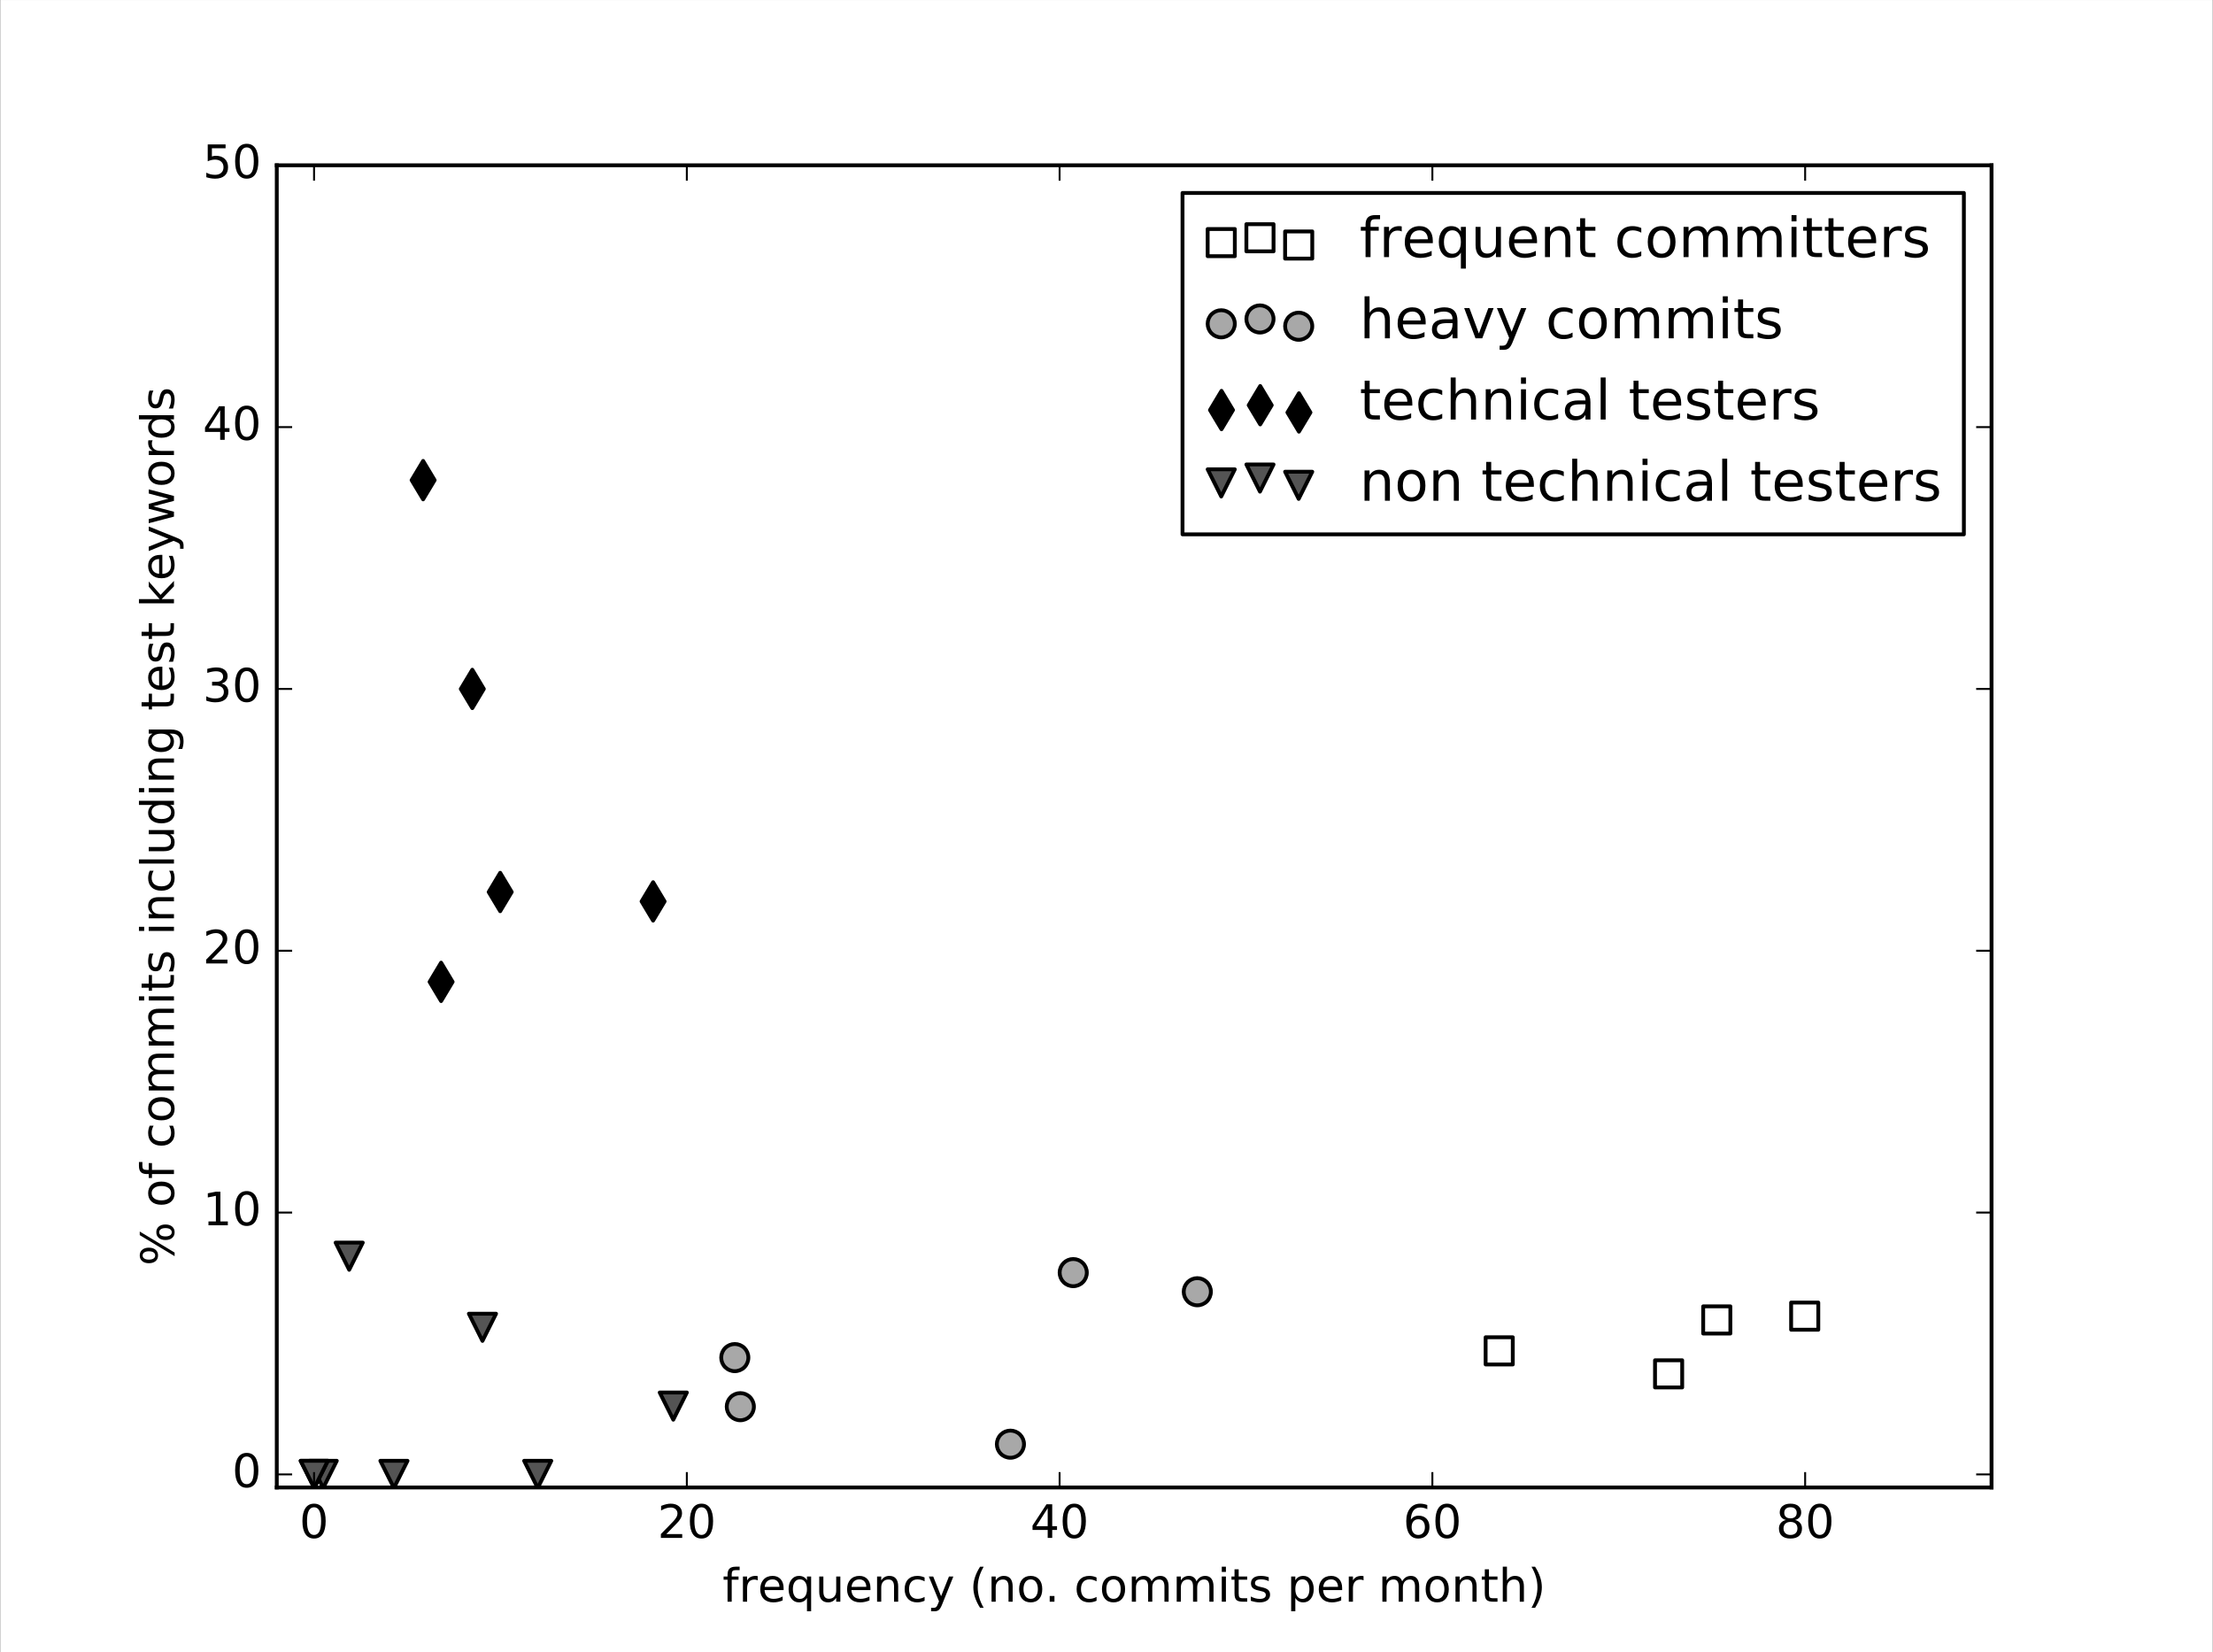 <svg xmlns="http://www.w3.org/2000/svg" xmlns:xlink="http://www.w3.org/1999/xlink" height="571px" version="1.1" viewBox="-0.053 0 576.106 430" width="765px"  preserveAspectRatio="xMidYMid meet"><rect x="-0.053" y="0" width="576.106" height="430" fill="#333333" stroke="none"/><rect id="svgEditorBackground" x="0" y="0" width="576" height="430" style="fill: none; stroke: none;"/>
 <defs>
  <style type="text/css">
*{stroke-linecap:butt;stroke-linejoin:round;stroke-miterlimit:100000;}
  </style>
 </defs>
 <g id="figure_1">
  <g id="patch_1">
   <path d="M 0 430.2  L 576 430.2  L 576 0  L 0 0  z " style="fill:#ffffff;"/>
  </g>
  <g id="axes_1">
   <g id="patch_2">
    <path d="M 72 387.18  L 518.4 387.18  L 518.4 43.02  L 72 43.02  z " style="fill:#ffffff;"/>
   </g>
   <g id="PathCollection_1">
    <defs>
     <path d="M -3.536 3.536  L 3.536 3.536  L 3.536 -3.536  L -3.536 -3.536  z " id="m2645cdf3ff" style="stroke:#000000;"/>
    </defs>
    <g clip-path="url(#pce00965d5a)">
     <use style="fill:#ffffff;stroke:#000000;" x="446.872" xlink:href="#m2645cdf3ff" y="343.569"/>
     <use style="fill:#ffffff;stroke:#000000;" x="434.333" xlink:href="#m2645cdf3ff" y="357.603"/>
     <use style="fill:#ffffff;stroke:#000000;" x="390.232" xlink:href="#m2645cdf3ff" y="351.619"/>
     <use style="fill:#ffffff;stroke:#000000;" x="469.763" xlink:href="#m2645cdf3ff" y="342.579"/>
    </g>
   </g>
   <g id="PathCollection_2">
    <defs>
     <path d="M 0 3.536  C 0.938 3.536 1.837 3.163 2.5 2.5  C 3.163 1.837 3.536 0.938 3.536 0  C 3.536 -0.938 3.163 -1.837 2.5 -2.5  C 1.837 -3.163 0.938 -3.536 0 -3.536  C -0.938 -3.536 -1.837 -3.163 -2.5 -2.5  C -3.163 -1.837 -3.536 -0.938 -3.536 0  C -3.536 0.938 -3.163 1.837 -2.5 2.5  C -1.837 3.163 -0.938 3.536 0 3.536  z " id="m1dbea74bdc" style="stroke:#000000;"/>
    </defs>
    <g clip-path="url(#pce00965d5a)">
     <use style="fill:#a8a8a8;stroke:#000000;" x="262.988" xlink:href="#m1dbea74bdc" y="375.907"/>
     <use style="fill:#a8a8a8;stroke:#000000;" x="192.672" xlink:href="#m1dbea74bdc" y="366.147"/>
     <use style="fill:#a8a8a8;stroke:#000000;" x="191.235" xlink:href="#m1dbea74bdc" y="353.371"/>
     <use style="fill:#a8a8a8;stroke:#000000;" x="279.339" xlink:href="#m1dbea74bdc" y="331.248"/>
     <use style="fill:#a8a8a8;stroke:#000000;" x="311.638" xlink:href="#m1dbea74bdc" y="336.226"/>
    </g>
   </g>
   <g id="PathCollection_3">
    <defs>
     <path d="M -0 3.536  L 3.536 -3.536  L -3.536 -3.536  z " id="m9e81952d37" style="stroke:#000000;"/>
    </defs>
    <g clip-path="url(#pce00965d5a)">
     <use style="fill:#545454;stroke:#000000;" x="175.224" xlink:href="#m9e81952d37" y="365.994"/>
     <use style="fill:#545454;stroke:#000000;" x="84.088" xlink:href="#m9e81952d37" y="383.772"/>
     <use style="fill:#545454;stroke:#000000;" x="81.753" xlink:href="#m9e81952d37" y="383.772"/>
     <use style="fill:#545454;stroke:#000000;" x="139.93" xlink:href="#m9e81952d37" y="383.772"/>
     <use style="fill:#545454;stroke:#000000;" x="90.85" xlink:href="#m9e81952d37" y="326.98"/>
     <use style="fill:#545454;stroke:#000000;" x="81.753" xlink:href="#m9e81952d37" y="383.772"/>
     <use style="fill:#545454;stroke:#000000;" x="102.499" xlink:href="#m9e81952d37" y="383.772"/>
     <use style="fill:#545454;stroke:#000000;" x="125.546" xlink:href="#m9e81952d37" y="345.486"/>
    </g>
   </g>
   <g id="PathCollection_4">
    <defs>
     <path d="M 0 5  L 3 0  L 0 -5  L -3 0  z " id="m8736cc442a" style="stroke:#000000;"/>
    </defs>
    <g clip-path="url(#pce00965d5a)">
     <use style="stroke:#000000;" x="169.968" xlink:href="#m8736cc442a" y="234.626"/>
     <use style="stroke:#000000;" x="130.162" xlink:href="#m8736cc442a" y="232.178"/>
     <use style="stroke:#000000;" x="114.78" xlink:href="#m8736cc442a" y="255.569"/>
     <use style="stroke:#000000;" x="110.099" xlink:href="#m8736cc442a" y="124.973"/>
     <use style="stroke:#000000;" x="122.902" xlink:href="#m8736cc442a" y="179.321"/>
    </g>
   </g>
   <g id="patch_3">
    <path d="M 518.4 387.18  L 518.4 43.02  " style="fill:none;stroke:#000000;stroke-linecap:square;stroke-linejoin:miter;"/>
   </g>
   <g id="patch_4">
    <path d="M 72 387.18  L 72 43.02  " style="fill:none;stroke:#000000;stroke-linecap:square;stroke-linejoin:miter;"/>
   </g>
   <g id="patch_5">
    <path d="M 72 387.18  L 518.4 387.18  " style="fill:none;stroke:#000000;stroke-linecap:square;stroke-linejoin:miter;"/>
   </g>
   <g id="patch_6">
    <path d="M 72 43.02  L 518.4 43.02  " style="fill:none;stroke:#000000;stroke-linecap:square;stroke-linejoin:miter;"/>
   </g>
   <g id="matplotlib.axis_1">
    <g id="xtick_1">
     <g id="line2d_1">
      <defs>
       <path d="M 0 0  L 0 -4  " id="mac1c1f9e2a" style="stroke:#000000;stroke-width:0.5;"/>
      </defs>
      <g>
       <use style="stroke:#000000;stroke-width:0.5;" x="81.704" xlink:href="#mac1c1f9e2a" y="387.18"/>
      </g>
     </g>
     <g id="line2d_2">
      <defs>
       <path d="M 0 0  L 0 4  " id="mb72d10bfbf" style="stroke:#000000;stroke-width:0.5;"/>
      </defs>
      <g>
       <use style="stroke:#000000;stroke-width:0.5;" x="81.704" xlink:href="#mb72d10bfbf" y="43.02"/>
      </g>
     </g>
     <g id="text_1">
      <!-- 0 -->
      <defs>
       <path d="M 31.781 66.406  Q 24.172 66.406 20.328 58.906  Q 16.5 51.422 16.5 36.375  Q 16.5 21.391 20.328 13.891  Q 24.172 6.391 31.781 6.391  Q 39.453 6.391 43.281 13.891  Q 47.125 21.391 47.125 36.375  Q 47.125 51.422 43.281 58.906  Q 39.453 66.406 31.781 66.406  M 31.781 74.219  Q 44.047 74.219 50.516 64.516  Q 56.984 54.828 56.984 36.375  Q 56.984 17.969 50.516 8.266  Q 44.047 -1.422 31.781 -1.422  Q 19.531 -1.422 13.062 8.266  Q 6.594 17.969 6.594 36.375  Q 6.594 54.828 13.062 64.516  Q 19.531 74.219 31.781 74.219  " id="BitstreamVeraSans-Roman-30"/>
      </defs>
      <g transform="translate(77.887 400.298)scale(0.12 -0.12)">
       <use xlink:href="#BitstreamVeraSans-Roman-30"/>
      </g>
     </g>
    </g>
    <g id="xtick_2">
     <g id="line2d_3">
      <g>
       <use style="stroke:#000000;stroke-width:0.5;" x="178.748" xlink:href="#mac1c1f9e2a" y="387.18"/>
      </g>
     </g>
     <g id="line2d_4">
      <g>
       <use style="stroke:#000000;stroke-width:0.5;" x="178.748" xlink:href="#mb72d10bfbf" y="43.02"/>
      </g>
     </g>
     <g id="text_2">
      <!-- 20 -->
      <defs>
       <path d="M 19.188 8.297  L 53.609 8.297  L 53.609 0  L 7.328 0  L 7.328 8.297  Q 12.938 14.109 22.625 23.891  Q 32.328 33.688 34.812 36.531  Q 39.547 41.844 41.422 45.531  Q 43.312 49.219 43.312 52.781  Q 43.312 58.594 39.234 62.25  Q 35.156 65.922 28.609 65.922  Q 23.969 65.922 18.812 64.312  Q 13.672 62.703 7.812 59.422  L 7.812 69.391  Q 13.766 71.781 18.938 73  Q 24.125 74.219 28.422 74.219  Q 39.75 74.219 46.484 68.547  Q 53.219 62.891 53.219 53.422  Q 53.219 48.922 51.531 44.891  Q 49.859 40.875 45.406 35.406  Q 44.188 33.984 37.641 27.219  Q 31.109 20.453 19.188 8.297  " id="BitstreamVeraSans-Roman-32"/>
      </defs>
      <g transform="translate(171.113 400.298)scale(0.12 -0.12)">
       <use xlink:href="#BitstreamVeraSans-Roman-32"/>
       <use x="63.623" xlink:href="#BitstreamVeraSans-Roman-30"/>
      </g>
     </g>
    </g>
    <g id="xtick_3">
     <g id="line2d_5">
      <g>
       <use style="stroke:#000000;stroke-width:0.5;" x="275.791" xlink:href="#mac1c1f9e2a" y="387.18"/>
      </g>
     </g>
     <g id="line2d_6">
      <g>
       <use style="stroke:#000000;stroke-width:0.5;" x="275.791" xlink:href="#mb72d10bfbf" y="43.02"/>
      </g>
     </g>
     <g id="text_3">
      <!-- 40 -->
      <defs>
       <path d="M 37.797 64.312  L 12.891 25.391  L 37.797 25.391  z M 35.203 72.906  L 47.609 72.906  L 47.609 25.391  L 58.016 25.391  L 58.016 17.188  L 47.609 17.188  L 47.609 0  L 37.797 0  L 37.797 17.188  L 4.891 17.188  L 4.891 26.703  z " id="BitstreamVeraSans-Roman-34"/>
      </defs>
      <g transform="translate(268.156 400.298)scale(0.12 -0.12)">
       <use xlink:href="#BitstreamVeraSans-Roman-34"/>
       <use x="63.623" xlink:href="#BitstreamVeraSans-Roman-30"/>
      </g>
     </g>
    </g>
    <g id="xtick_4">
     <g id="line2d_7">
      <g>
       <use style="stroke:#000000;stroke-width:0.5;" x="372.835" xlink:href="#mac1c1f9e2a" y="387.18"/>
      </g>
     </g>
     <g id="line2d_8">
      <g>
       <use style="stroke:#000000;stroke-width:0.5;" x="372.835" xlink:href="#mb72d10bfbf" y="43.02"/>
      </g>
     </g>
     <g id="text_4">
      <!-- 60 -->
      <defs>
       <path d="M 33.016 40.375  Q 26.375 40.375 22.484 35.828  Q 18.609 31.297 18.609 23.391  Q 18.609 15.531 22.484 10.953  Q 26.375 6.391 33.016 6.391  Q 39.656 6.391 43.531 10.953  Q 47.406 15.531 47.406 23.391  Q 47.406 31.297 43.531 35.828  Q 39.656 40.375 33.016 40.375  M 52.594 71.297  L 52.594 62.312  Q 48.875 64.062 45.094 64.984  Q 41.312 65.922 37.594 65.922  Q 27.828 65.922 22.672 59.328  Q 17.531 52.734 16.797 39.406  Q 19.672 43.656 24.016 45.922  Q 28.375 48.188 33.594 48.188  Q 44.578 48.188 50.953 41.516  Q 57.328 34.859 57.328 23.391  Q 57.328 12.156 50.688 5.359  Q 44.047 -1.422 33.016 -1.422  Q 20.359 -1.422 13.672 8.266  Q 6.984 17.969 6.984 36.375  Q 6.984 53.656 15.188 63.938  Q 23.391 74.219 37.203 74.219  Q 40.922 74.219 44.703 73.484  Q 48.484 72.75 52.594 71.297  " id="BitstreamVeraSans-Roman-36"/>
      </defs>
      <g transform="translate(365.2 400.298)scale(0.12 -0.12)">
       <use xlink:href="#BitstreamVeraSans-Roman-36"/>
       <use x="63.623" xlink:href="#BitstreamVeraSans-Roman-30"/>
      </g>
     </g>
    </g>
    <g id="xtick_5">
     <g id="line2d_9">
      <g>
       <use style="stroke:#000000;stroke-width:0.5;" x="469.878" xlink:href="#mac1c1f9e2a" y="387.18"/>
      </g>
     </g>
     <g id="line2d_10">
      <g>
       <use style="stroke:#000000;stroke-width:0.5;" x="469.878" xlink:href="#mb72d10bfbf" y="43.02"/>
      </g>
     </g>
     <g id="text_5">
      <!-- 80 -->
      <defs>
       <path d="M 31.781 34.625  Q 24.75 34.625 20.719 30.859  Q 16.703 27.094 16.703 20.516  Q 16.703 13.922 20.719 10.156  Q 24.75 6.391 31.781 6.391  Q 38.812 6.391 42.859 10.172  Q 46.922 13.969 46.922 20.516  Q 46.922 27.094 42.891 30.859  Q 38.875 34.625 31.781 34.625  M 21.922 38.812  Q 15.578 40.375 12.031 44.719  Q 8.5 49.078 8.5 55.328  Q 8.5 64.062 14.719 69.141  Q 20.953 74.219 31.781 74.219  Q 42.672 74.219 48.875 69.141  Q 55.078 64.062 55.078 55.328  Q 55.078 49.078 51.531 44.719  Q 48 40.375 41.703 38.812  Q 48.828 37.156 52.797 32.312  Q 56.781 27.484 56.781 20.516  Q 56.781 9.906 50.312 4.234  Q 43.844 -1.422 31.781 -1.422  Q 19.734 -1.422 13.25 4.234  Q 6.781 9.906 6.781 20.516  Q 6.781 27.484 10.781 32.312  Q 14.797 37.156 21.922 38.812  M 18.312 54.391  Q 18.312 48.734 21.844 45.562  Q 25.391 42.391 31.781 42.391  Q 38.141 42.391 41.719 45.562  Q 45.312 48.734 45.312 54.391  Q 45.312 60.062 41.719 63.234  Q 38.141 66.406 31.781 66.406  Q 25.391 66.406 21.844 63.234  Q 18.312 60.062 18.312 54.391  " id="BitstreamVeraSans-Roman-38"/>
      </defs>
      <g transform="translate(462.243 400.298)scale(0.12 -0.12)">
       <use xlink:href="#BitstreamVeraSans-Roman-38"/>
       <use x="63.623" xlink:href="#BitstreamVeraSans-Roman-30"/>
      </g>
     </g>
    </g>
    <g id="text_6">
     <!-- frequency (no. commits per month) -->
     <defs>
      <path d="M 14.797 27.297  Q 14.797 17.391 18.875 11.75  Q 22.953 6.109 30.078 6.109  Q 37.203 6.109 41.297 11.75  Q 45.406 17.391 45.406 27.297  Q 45.406 37.203 41.297 42.844  Q 37.203 48.484 30.078 48.484  Q 22.953 48.484 18.875 42.844  Q 14.797 37.203 14.797 27.297  M 45.406 8.203  Q 42.578 3.328 38.25 0.953  Q 33.938 -1.422 27.875 -1.422  Q 17.969 -1.422 11.734 6.484  Q 5.516 14.406 5.516 27.297  Q 5.516 40.188 11.734 48.094  Q 17.969 56 27.875 56  Q 33.938 56 38.25 53.625  Q 42.578 51.266 45.406 46.391  L 45.406 54.688  L 54.391 54.688  L 54.391 -20.797  L 45.406 -20.797  z " id="BitstreamVeraSans-Roman-71"/>
      <path id="BitstreamVeraSans-Roman-20"/>
      <path d="M 54.891 33.016  L 54.891 0  L 45.906 0  L 45.906 32.719  Q 45.906 40.484 42.875 44.328  Q 39.844 48.188 33.797 48.188  Q 26.516 48.188 22.312 43.547  Q 18.109 38.922 18.109 30.906  L 18.109 0  L 9.078 0  L 9.078 54.688  L 18.109 54.688  L 18.109 46.188  Q 21.344 51.125 25.703 53.562  Q 30.078 56 35.797 56  Q 45.219 56 50.047 50.172  Q 54.891 44.344 54.891 33.016  " id="BitstreamVeraSans-Roman-6e"/>
      <path d="M 30.609 48.391  Q 23.391 48.391 19.188 42.75  Q 14.984 37.109 14.984 27.297  Q 14.984 17.484 19.156 11.844  Q 23.344 6.203 30.609 6.203  Q 37.797 6.203 41.984 11.859  Q 46.188 17.531 46.188 27.297  Q 46.188 37.016 41.984 42.703  Q 37.797 48.391 30.609 48.391  M 30.609 56  Q 42.328 56 49.016 48.375  Q 55.719 40.766 55.719 27.297  Q 55.719 13.875 49.016 6.219  Q 42.328 -1.422 30.609 -1.422  Q 18.844 -1.422 12.172 6.219  Q 5.516 13.875 5.516 27.297  Q 5.516 40.766 12.172 48.375  Q 18.844 56 30.609 56  " id="BitstreamVeraSans-Roman-6f"/>
      <path d="M 8.016 75.875  L 15.828 75.875  Q 23.141 64.359 26.781 53.312  Q 30.422 42.281 30.422 31.391  Q 30.422 20.453 26.781 9.375  Q 23.141 -1.703 15.828 -13.188  L 8.016 -13.188  Q 14.5 -2 17.703 9.062  Q 20.906 20.125 20.906 31.391  Q 20.906 42.672 17.703 53.656  Q 14.5 64.656 8.016 75.875  " id="BitstreamVeraSans-Roman-29"/>
      <path d="M 32.172 -5.078  Q 28.375 -14.844 24.75 -17.812  Q 21.141 -20.797 15.094 -20.797  L 7.906 -20.797  L 7.906 -13.281  L 13.188 -13.281  Q 16.891 -13.281 18.938 -11.516  Q 21 -9.766 23.484 -3.219  L 25.094 0.875  L 2.984 54.688  L 12.5 54.688  L 29.594 11.922  L 46.688 54.688  L 56.203 54.688  z " id="BitstreamVeraSans-Roman-79"/>
      <path d="M 54.891 33.016  L 54.891 0  L 45.906 0  L 45.906 32.719  Q 45.906 40.484 42.875 44.328  Q 39.844 48.188 33.797 48.188  Q 26.516 48.188 22.312 43.547  Q 18.109 38.922 18.109 30.906  L 18.109 0  L 9.078 0  L 9.078 75.984  L 18.109 75.984  L 18.109 46.188  Q 21.344 51.125 25.703 53.562  Q 30.078 56 35.797 56  Q 45.219 56 50.047 50.172  Q 54.891 44.344 54.891 33.016  " id="BitstreamVeraSans-Roman-68"/>
      <path d="M 37.109 75.984  L 37.109 68.5  L 28.516 68.5  Q 23.688 68.5 21.797 66.547  Q 19.922 64.594 19.922 59.516  L 19.922 54.688  L 34.719 54.688  L 34.719 47.703  L 19.922 47.703  L 19.922 0  L 10.891 0  L 10.891 47.703  L 2.297 47.703  L 2.297 54.688  L 10.891 54.688  L 10.891 58.5  Q 10.891 67.625 15.141 71.797  Q 19.391 75.984 28.609 75.984  z " id="BitstreamVeraSans-Roman-66"/>
      <path d="M 31 75.875  Q 24.469 64.656 21.281 53.656  Q 18.109 42.672 18.109 31.391  Q 18.109 20.125 21.312 9.062  Q 24.516 -2 31 -13.188  L 23.188 -13.188  Q 15.875 -1.703 12.234 9.375  Q 8.594 20.453 8.594 31.391  Q 8.594 42.281 12.203 53.312  Q 15.828 64.359 23.188 75.875  z " id="BitstreamVeraSans-Roman-28"/>
      <path d="M 9.422 54.688  L 18.406 54.688  L 18.406 0  L 9.422 0  z M 9.422 75.984  L 18.406 75.984  L 18.406 64.594  L 9.422 64.594  z " id="BitstreamVeraSans-Roman-69"/>
      <path d="M 18.312 70.219  L 18.312 54.688  L 36.812 54.688  L 36.812 47.703  L 18.312 47.703  L 18.312 18.016  Q 18.312 11.328 20.141 9.422  Q 21.969 7.516 27.594 7.516  L 36.812 7.516  L 36.812 0  L 27.594 0  Q 17.188 0 13.234 3.875  Q 9.281 7.766 9.281 18.016  L 9.281 47.703  L 2.688 47.703  L 2.688 54.688  L 9.281 54.688  L 9.281 70.219  z " id="BitstreamVeraSans-Roman-74"/>
      <path d="M 10.688 12.406  L 21 12.406  L 21 0  L 10.688 0  z " id="BitstreamVeraSans-Roman-2e"/>
      <path d="M 41.109 46.297  Q 39.594 47.172 37.812 47.578  Q 36.031 48 33.891 48  Q 26.266 48 22.188 43.047  Q 18.109 38.094 18.109 28.812  L 18.109 0  L 9.078 0  L 9.078 54.688  L 18.109 54.688  L 18.109 46.188  Q 20.953 51.172 25.484 53.578  Q 30.031 56 36.531 56  Q 37.453 56 38.578 55.875  Q 39.703 55.766 41.062 55.516  z " id="BitstreamVeraSans-Roman-72"/>
      <path d="M 8.5 21.578  L 8.5 54.688  L 17.484 54.688  L 17.484 21.922  Q 17.484 14.156 20.5 10.266  Q 23.531 6.391 29.594 6.391  Q 36.859 6.391 41.078 11.031  Q 45.312 15.672 45.312 23.688  L 45.312 54.688  L 54.297 54.688  L 54.297 0  L 45.312 0  L 45.312 8.406  Q 42.047 3.422 37.719 1  Q 33.406 -1.422 27.688 -1.422  Q 18.266 -1.422 13.375 4.438  Q 8.5 10.297 8.5 21.578  " id="BitstreamVeraSans-Roman-75"/>
      <path d="M 56.203 29.594  L 56.203 25.203  L 14.891 25.203  Q 15.484 15.922 20.484 11.062  Q 25.484 6.203 34.422 6.203  Q 39.594 6.203 44.453 7.469  Q 49.312 8.734 54.109 11.281  L 54.109 2.781  Q 49.266 0.734 44.188 -0.344  Q 39.109 -1.422 33.891 -1.422  Q 20.797 -1.422 13.156 6.188  Q 5.516 13.812 5.516 26.812  Q 5.516 40.234 12.766 48.109  Q 20.016 56 32.328 56  Q 43.359 56 49.781 48.891  Q 56.203 41.797 56.203 29.594  M 47.219 32.234  Q 47.125 39.594 43.094 43.984  Q 39.062 48.391 32.422 48.391  Q 24.906 48.391 20.391 44.141  Q 15.875 39.891 15.188 32.172  z " id="BitstreamVeraSans-Roman-65"/>
      <path d="M 44.281 53.078  L 44.281 44.578  Q 40.484 46.531 36.375 47.5  Q 32.281 48.484 27.875 48.484  Q 21.188 48.484 17.844 46.438  Q 14.5 44.391 14.5 40.281  Q 14.5 37.156 16.891 35.375  Q 19.281 33.594 26.516 31.984  L 29.594 31.297  Q 39.156 29.25 43.188 25.516  Q 47.219 21.781 47.219 15.094  Q 47.219 7.469 41.188 3.016  Q 35.156 -1.422 24.609 -1.422  Q 20.219 -1.422 15.453 -0.562  Q 10.688 0.297 5.422 2  L 5.422 11.281  Q 10.406 8.688 15.234 7.391  Q 20.062 6.109 24.812 6.109  Q 31.156 6.109 34.562 8.281  Q 37.984 10.453 37.984 14.406  Q 37.984 18.062 35.516 20.016  Q 33.062 21.969 24.703 23.781  L 21.578 24.516  Q 13.234 26.266 9.516 29.906  Q 5.812 33.547 5.812 39.891  Q 5.812 47.609 11.281 51.797  Q 16.75 56 26.812 56  Q 31.781 56 36.172 55.266  Q 40.578 54.547 44.281 53.078  " id="BitstreamVeraSans-Roman-73"/>
      <path d="M 48.781 52.594  L 48.781 44.188  Q 44.969 46.297 41.141 47.344  Q 37.312 48.391 33.406 48.391  Q 24.656 48.391 19.812 42.844  Q 14.984 37.312 14.984 27.297  Q 14.984 17.281 19.812 11.734  Q 24.656 6.203 33.406 6.203  Q 37.312 6.203 41.141 7.25  Q 44.969 8.297 48.781 10.406  L 48.781 2.094  Q 45.016 0.344 40.984 -0.531  Q 36.969 -1.422 32.422 -1.422  Q 20.062 -1.422 12.781 6.344  Q 5.516 14.109 5.516 27.297  Q 5.516 40.672 12.859 48.328  Q 20.219 56 33.016 56  Q 37.156 56 41.109 55.141  Q 45.062 54.297 48.781 52.594  " id="BitstreamVeraSans-Roman-63"/>
      <path d="M 18.109 8.203  L 18.109 -20.797  L 9.078 -20.797  L 9.078 54.688  L 18.109 54.688  L 18.109 46.391  Q 20.953 51.266 25.266 53.625  Q 29.594 56 35.594 56  Q 45.562 56 51.781 48.094  Q 58.016 40.188 58.016 27.297  Q 58.016 14.406 51.781 6.484  Q 45.562 -1.422 35.594 -1.422  Q 29.594 -1.422 25.266 0.953  Q 20.953 3.328 18.109 8.203  M 48.688 27.297  Q 48.688 37.203 44.609 42.844  Q 40.531 48.484 33.406 48.484  Q 26.266 48.484 22.188 42.844  Q 18.109 37.203 18.109 27.297  Q 18.109 17.391 22.188 11.75  Q 26.266 6.109 33.406 6.109  Q 40.531 6.109 44.609 11.75  Q 48.688 17.391 48.688 27.297  " id="BitstreamVeraSans-Roman-70"/>
      <path d="M 52 44.188  Q 55.375 50.25 60.062 53.125  Q 64.75 56 71.094 56  Q 79.641 56 84.281 50.016  Q 88.922 44.047 88.922 33.016  L 88.922 0  L 79.891 0  L 79.891 32.719  Q 79.891 40.578 77.094 44.375  Q 74.312 48.188 68.609 48.188  Q 61.625 48.188 57.562 43.547  Q 53.516 38.922 53.516 30.906  L 53.516 0  L 44.484 0  L 44.484 32.719  Q 44.484 40.625 41.703 44.406  Q 38.922 48.188 33.109 48.188  Q 26.219 48.188 22.156 43.531  Q 18.109 38.875 18.109 30.906  L 18.109 0  L 9.078 0  L 9.078 54.688  L 18.109 54.688  L 18.109 46.188  Q 21.188 51.219 25.484 53.609  Q 29.781 56 35.688 56  Q 41.656 56 45.828 52.969  Q 50 49.953 52 44.188  " id="BitstreamVeraSans-Roman-6d"/>
     </defs>
     <g transform="translate(188.042 416.912)scale(0.12 -0.12)">
      <use xlink:href="#BitstreamVeraSans-Roman-66"/>
      <use x="35.205" xlink:href="#BitstreamVeraSans-Roman-72"/>
      <use x="76.287" xlink:href="#BitstreamVeraSans-Roman-65"/>
      <use x="137.811" xlink:href="#BitstreamVeraSans-Roman-71"/>
      <use x="201.287" xlink:href="#BitstreamVeraSans-Roman-75"/>
      <use x="264.666" xlink:href="#BitstreamVeraSans-Roman-65"/>
      <use x="326.189" xlink:href="#BitstreamVeraSans-Roman-6e"/>
      <use x="389.568" xlink:href="#BitstreamVeraSans-Roman-63"/>
      <use x="444.549" xlink:href="#BitstreamVeraSans-Roman-79"/>
      <use x="503.729" xlink:href="#BitstreamVeraSans-Roman-20"/>
      <use x="535.516" xlink:href="#BitstreamVeraSans-Roman-28"/>
      <use x="574.529" xlink:href="#BitstreamVeraSans-Roman-6e"/>
      <use x="637.908" xlink:href="#BitstreamVeraSans-Roman-6f"/>
      <use x="699.074" xlink:href="#BitstreamVeraSans-Roman-2e"/>
      <use x="730.861" xlink:href="#BitstreamVeraSans-Roman-20"/>
      <use x="762.648" xlink:href="#BitstreamVeraSans-Roman-63"/>
      <use x="817.629" xlink:href="#BitstreamVeraSans-Roman-6f"/>
      <use x="878.811" xlink:href="#BitstreamVeraSans-Roman-6d"/>
      <use x="976.223" xlink:href="#BitstreamVeraSans-Roman-6d"/>
      <use x="1073.635" xlink:href="#BitstreamVeraSans-Roman-69"/>
      <use x="1101.418" xlink:href="#BitstreamVeraSans-Roman-74"/>
      <use x="1140.627" xlink:href="#BitstreamVeraSans-Roman-73"/>
      <use x="1192.727" xlink:href="#BitstreamVeraSans-Roman-20"/>
      <use x="1224.514" xlink:href="#BitstreamVeraSans-Roman-70"/>
      <use x="1287.99" xlink:href="#BitstreamVeraSans-Roman-65"/>
      <use x="1349.514" xlink:href="#BitstreamVeraSans-Roman-72"/>
      <use x="1390.627" xlink:href="#BitstreamVeraSans-Roman-20"/>
      <use x="1422.414" xlink:href="#BitstreamVeraSans-Roman-6d"/>
      <use x="1519.826" xlink:href="#BitstreamVeraSans-Roman-6f"/>
      <use x="1581.008" xlink:href="#BitstreamVeraSans-Roman-6e"/>
      <use x="1644.387" xlink:href="#BitstreamVeraSans-Roman-74"/>
      <use x="1683.596" xlink:href="#BitstreamVeraSans-Roman-68"/>
      <use x="1746.975" xlink:href="#BitstreamVeraSans-Roman-29"/>
     </g>
    </g>
   </g>
   <g id="matplotlib.axis_2">
    <g id="ytick_1">
     <g id="line2d_11">
      <defs>
       <path d="M 0 0  L 4 0  " id="mf71477dc62" style="stroke:#000000;stroke-width:0.5;"/>
      </defs>
      <g>
       <use style="stroke:#000000;stroke-width:0.5;" x="72.0" xlink:href="#mf71477dc62" y="383.772"/>
      </g>
     </g>
     <g id="line2d_12">
      <defs>
       <path d="M 0 0  L -4 0  " id="ma2810aa77f" style="stroke:#000000;stroke-width:0.5;"/>
      </defs>
      <g>
       <use style="stroke:#000000;stroke-width:0.5;" x="518.4" xlink:href="#ma2810aa77f" y="383.772"/>
      </g>
     </g>
     <g id="text_7">
      <!-- 0 -->
      <g transform="translate(60.365 387.084)scale(0.12 -0.12)">
       <use xlink:href="#BitstreamVeraSans-Roman-30"/>
      </g>
     </g>
    </g>
    <g id="ytick_2">
     <g id="line2d_13">
      <g>
       <use style="stroke:#000000;stroke-width:0.5;" x="72.0" xlink:href="#mf71477dc62" y="315.622"/>
      </g>
     </g>
     <g id="line2d_14">
      <g>
       <use style="stroke:#000000;stroke-width:0.5;" x="518.4" xlink:href="#ma2810aa77f" y="315.622"/>
      </g>
     </g>
     <g id="text_8">
      <!-- 10 -->
      <defs>
       <path d="M 12.406 8.297  L 28.516 8.297  L 28.516 63.922  L 10.984 60.406  L 10.984 69.391  L 28.422 72.906  L 38.281 72.906  L 38.281 8.297  L 54.391 8.297  L 54.391 0  L 12.406 0  z " id="BitstreamVeraSans-Roman-31"/>
      </defs>
      <g transform="translate(52.73 318.933)scale(0.12 -0.12)">
       <use xlink:href="#BitstreamVeraSans-Roman-31"/>
       <use x="63.623" xlink:href="#BitstreamVeraSans-Roman-30"/>
      </g>
     </g>
    </g>
    <g id="ytick_3">
     <g id="line2d_15">
      <g>
       <use style="stroke:#000000;stroke-width:0.5;" x="72.0" xlink:href="#mf71477dc62" y="247.471"/>
      </g>
     </g>
     <g id="line2d_16">
      <g>
       <use style="stroke:#000000;stroke-width:0.5;" x="518.4" xlink:href="#ma2810aa77f" y="247.471"/>
      </g>
     </g>
     <g id="text_9">
      <!-- 20 -->
      <g transform="translate(52.73 250.783)scale(0.12 -0.12)">
       <use xlink:href="#BitstreamVeraSans-Roman-32"/>
       <use x="63.623" xlink:href="#BitstreamVeraSans-Roman-30"/>
      </g>
     </g>
    </g>
    <g id="ytick_4">
     <g id="line2d_17">
      <g>
       <use style="stroke:#000000;stroke-width:0.5;" x="72.0" xlink:href="#mf71477dc62" y="179.321"/>
      </g>
     </g>
     <g id="line2d_18">
      <g>
       <use style="stroke:#000000;stroke-width:0.5;" x="518.4" xlink:href="#ma2810aa77f" y="179.321"/>
      </g>
     </g>
     <g id="text_10">
      <!-- 30 -->
      <defs>
       <path d="M 40.578 39.312  Q 47.656 37.797 51.625 33  Q 55.609 28.219 55.609 21.188  Q 55.609 10.406 48.188 4.484  Q 40.766 -1.422 27.094 -1.422  Q 22.516 -1.422 17.656 -0.516  Q 12.797 0.391 7.625 2.203  L 7.625 11.719  Q 11.719 9.328 16.594 8.109  Q 21.484 6.891 26.812 6.891  Q 36.078 6.891 40.938 10.547  Q 45.797 14.203 45.797 21.188  Q 45.797 27.641 41.281 31.266  Q 36.766 34.906 28.719 34.906  L 20.219 34.906  L 20.219 43.016  L 29.109 43.016  Q 36.375 43.016 40.234 45.922  Q 44.094 48.828 44.094 54.297  Q 44.094 59.906 40.109 62.906  Q 36.141 65.922 28.719 65.922  Q 24.656 65.922 20.016 65.031  Q 15.375 64.156 9.812 62.312  L 9.812 71.094  Q 15.438 72.656 20.344 73.438  Q 25.25 74.219 29.594 74.219  Q 40.828 74.219 47.359 69.109  Q 53.906 64.016 53.906 55.328  Q 53.906 49.266 50.438 45.094  Q 46.969 40.922 40.578 39.312  " id="BitstreamVeraSans-Roman-33"/>
      </defs>
      <g transform="translate(52.73 182.632)scale(0.12 -0.12)">
       <use xlink:href="#BitstreamVeraSans-Roman-33"/>
       <use x="63.623" xlink:href="#BitstreamVeraSans-Roman-30"/>
      </g>
     </g>
    </g>
    <g id="ytick_5">
     <g id="line2d_19">
      <g>
       <use style="stroke:#000000;stroke-width:0.5;" x="72.0" xlink:href="#mf71477dc62" y="111.17"/>
      </g>
     </g>
     <g id="line2d_20">
      <g>
       <use style="stroke:#000000;stroke-width:0.5;" x="518.4" xlink:href="#ma2810aa77f" y="111.17"/>
      </g>
     </g>
     <g id="text_11">
      <!-- 40 -->
      <g transform="translate(52.73 114.482)scale(0.12 -0.12)">
       <use xlink:href="#BitstreamVeraSans-Roman-34"/>
       <use x="63.623" xlink:href="#BitstreamVeraSans-Roman-30"/>
      </g>
     </g>
    </g>
    <g id="ytick_6">
     <g id="line2d_21">
      <g>
       <use style="stroke:#000000;stroke-width:0.5;" x="72.0" xlink:href="#mf71477dc62" y="43.02"/>
      </g>
     </g>
     <g id="line2d_22">
      <g>
       <use style="stroke:#000000;stroke-width:0.5;" x="518.4" xlink:href="#ma2810aa77f" y="43.02"/>
      </g>
     </g>
     <g id="text_12">
      <!-- 50 -->
      <defs>
       <path d="M 10.797 72.906  L 49.516 72.906  L 49.516 64.594  L 19.828 64.594  L 19.828 46.734  Q 21.969 47.469 24.109 47.828  Q 26.266 48.188 28.422 48.188  Q 40.625 48.188 47.75 41.5  Q 54.891 34.812 54.891 23.391  Q 54.891 11.625 47.562 5.094  Q 40.234 -1.422 26.906 -1.422  Q 22.312 -1.422 17.547 -0.641  Q 12.797 0.141 7.719 1.703  L 7.719 11.625  Q 12.109 9.234 16.797 8.062  Q 21.484 6.891 26.703 6.891  Q 35.156 6.891 40.078 11.328  Q 45.016 15.766 45.016 23.391  Q 45.016 31 40.078 35.438  Q 35.156 39.891 26.703 39.891  Q 22.75 39.891 18.812 39.016  Q 14.891 38.141 10.797 36.281  z " id="BitstreamVeraSans-Roman-35"/>
      </defs>
      <g transform="translate(52.73 46.331)scale(0.12 -0.12)">
       <use xlink:href="#BitstreamVeraSans-Roman-35"/>
       <use x="63.623" xlink:href="#BitstreamVeraSans-Roman-30"/>
      </g>
     </g>
    </g>
    <g id="text_13">
     <!-- % of commits including test keywords -->
     <defs>
      <path d="M 9.078 75.984  L 18.109 75.984  L 18.109 31.109  L 44.922 54.688  L 56.391 54.688  L 27.391 29.109  L 57.625 0  L 45.906 0  L 18.109 26.703  L 18.109 0  L 9.078 0  z " id="BitstreamVeraSans-Roman-6b"/>
      <path d="M 9.422 75.984  L 18.406 75.984  L 18.406 0  L 9.422 0  z " id="BitstreamVeraSans-Roman-6c"/>
      <path d="M 45.406 46.391  L 45.406 75.984  L 54.391 75.984  L 54.391 0  L 45.406 0  L 45.406 8.203  Q 42.578 3.328 38.25 0.953  Q 33.938 -1.422 27.875 -1.422  Q 17.969 -1.422 11.734 6.484  Q 5.516 14.406 5.516 27.297  Q 5.516 40.188 11.734 48.094  Q 17.969 56 27.875 56  Q 33.938 56 38.25 53.625  Q 42.578 51.266 45.406 46.391  M 14.797 27.297  Q 14.797 17.391 18.875 11.75  Q 22.953 6.109 30.078 6.109  Q 37.203 6.109 41.297 11.75  Q 45.406 17.391 45.406 27.297  Q 45.406 37.203 41.297 42.844  Q 37.203 48.484 30.078 48.484  Q 22.953 48.484 18.875 42.844  Q 14.797 37.203 14.797 27.297  " id="BitstreamVeraSans-Roman-64"/>
      <path d="M 4.203 54.688  L 13.188 54.688  L 24.422 12.016  L 35.594 54.688  L 46.188 54.688  L 57.422 12.016  L 68.609 54.688  L 77.594 54.688  L 63.281 0  L 52.688 0  L 40.922 44.828  L 29.109 0  L 18.5 0  z " id="BitstreamVeraSans-Roman-77"/>
      <path d="M 45.406 27.984  Q 45.406 37.75 41.375 43.109  Q 37.359 48.484 30.078 48.484  Q 22.859 48.484 18.828 43.109  Q 14.797 37.75 14.797 27.984  Q 14.797 18.266 18.828 12.891  Q 22.859 7.516 30.078 7.516  Q 37.359 7.516 41.375 12.891  Q 45.406 18.266 45.406 27.984  M 54.391 6.781  Q 54.391 -7.172 48.188 -13.984  Q 42 -20.797 29.203 -20.797  Q 24.469 -20.797 20.266 -20.094  Q 16.062 -19.391 12.109 -17.922  L 12.109 -9.188  Q 16.062 -11.328 19.922 -12.344  Q 23.781 -13.375 27.781 -13.375  Q 36.625 -13.375 41.016 -8.766  Q 45.406 -4.156 45.406 5.172  L 45.406 9.625  Q 42.625 4.781 38.281 2.391  Q 33.938 0 27.875 0  Q 17.828 0 11.672 7.656  Q 5.516 15.328 5.516 27.984  Q 5.516 40.672 11.672 48.328  Q 17.828 56 27.875 56  Q 33.938 56 38.281 53.609  Q 42.625 51.219 45.406 46.391  L 45.406 54.688  L 54.391 54.688  z " id="BitstreamVeraSans-Roman-67"/>
      <path d="M 72.703 32.078  Q 68.453 32.078 66.031 28.469  Q 63.625 24.859 63.625 18.406  Q 63.625 12.062 66.031 8.422  Q 68.453 4.781 72.703 4.781  Q 76.859 4.781 79.266 8.422  Q 81.688 12.062 81.688 18.406  Q 81.688 24.812 79.266 28.438  Q 76.859 32.078 72.703 32.078  M 72.703 38.281  Q 80.422 38.281 84.953 32.906  Q 89.5 27.547 89.5 18.406  Q 89.5 9.281 84.938 3.922  Q 80.375 -1.422 72.703 -1.422  Q 64.891 -1.422 60.344 3.922  Q 55.812 9.281 55.812 18.406  Q 55.812 27.594 60.375 32.938  Q 64.938 38.281 72.703 38.281  M 22.312 68.016  Q 18.109 68.016 15.688 64.375  Q 13.281 60.75 13.281 54.391  Q 13.281 47.953 15.672 44.328  Q 18.062 40.719 22.312 40.719  Q 26.562 40.719 28.969 44.328  Q 31.391 47.953 31.391 54.391  Q 31.391 60.688 28.953 64.344  Q 26.516 68.016 22.312 68.016  M 66.406 74.219  L 74.219 74.219  L 28.609 -1.422  L 20.797 -1.422  z M 22.312 74.219  Q 30.031 74.219 34.609 68.875  Q 39.203 63.531 39.203 54.391  Q 39.203 45.172 34.641 39.844  Q 30.078 34.516 22.312 34.516  Q 14.547 34.516 10.031 39.859  Q 5.516 45.219 5.516 54.391  Q 5.516 63.484 10.047 68.844  Q 14.594 74.219 22.312 74.219  " id="BitstreamVeraSans-Roman-25"/>
     </defs>
     <g transform="translate(45.234 329.463)rotate(-90.0)scale(0.12 -0.12)">
      <use xlink:href="#BitstreamVeraSans-Roman-25"/>
      <use x="95.02" xlink:href="#BitstreamVeraSans-Roman-20"/>
      <use x="126.807" xlink:href="#BitstreamVeraSans-Roman-6f"/>
      <use x="187.988" xlink:href="#BitstreamVeraSans-Roman-66"/>
      <use x="223.193" xlink:href="#BitstreamVeraSans-Roman-20"/>
      <use x="254.98" xlink:href="#BitstreamVeraSans-Roman-63"/>
      <use x="309.961" xlink:href="#BitstreamVeraSans-Roman-6f"/>
      <use x="371.143" xlink:href="#BitstreamVeraSans-Roman-6d"/>
      <use x="468.555" xlink:href="#BitstreamVeraSans-Roman-6d"/>
      <use x="565.967" xlink:href="#BitstreamVeraSans-Roman-69"/>
      <use x="593.75" xlink:href="#BitstreamVeraSans-Roman-74"/>
      <use x="632.959" xlink:href="#BitstreamVeraSans-Roman-73"/>
      <use x="685.059" xlink:href="#BitstreamVeraSans-Roman-20"/>
      <use x="716.846" xlink:href="#BitstreamVeraSans-Roman-69"/>
      <use x="744.629" xlink:href="#BitstreamVeraSans-Roman-6e"/>
      <use x="808.008" xlink:href="#BitstreamVeraSans-Roman-63"/>
      <use x="862.988" xlink:href="#BitstreamVeraSans-Roman-6c"/>
      <use x="890.771" xlink:href="#BitstreamVeraSans-Roman-75"/>
      <use x="954.15" xlink:href="#BitstreamVeraSans-Roman-64"/>
      <use x="1017.627" xlink:href="#BitstreamVeraSans-Roman-69"/>
      <use x="1045.41" xlink:href="#BitstreamVeraSans-Roman-6e"/>
      <use x="1108.789" xlink:href="#BitstreamVeraSans-Roman-67"/>
      <use x="1172.266" xlink:href="#BitstreamVeraSans-Roman-20"/>
      <use x="1204.053" xlink:href="#BitstreamVeraSans-Roman-74"/>
      <use x="1243.262" xlink:href="#BitstreamVeraSans-Roman-65"/>
      <use x="1304.785" xlink:href="#BitstreamVeraSans-Roman-73"/>
      <use x="1356.885" xlink:href="#BitstreamVeraSans-Roman-74"/>
      <use x="1396.094" xlink:href="#BitstreamVeraSans-Roman-20"/>
      <use x="1427.881" xlink:href="#BitstreamVeraSans-Roman-6b"/>
      <use x="1485.744" xlink:href="#BitstreamVeraSans-Roman-65"/>
      <use x="1547.268" xlink:href="#BitstreamVeraSans-Roman-79"/>
      <use x="1606.447" xlink:href="#BitstreamVeraSans-Roman-77"/>
      <use x="1688.234" xlink:href="#BitstreamVeraSans-Roman-6f"/>
      <use x="1749.416" xlink:href="#BitstreamVeraSans-Roman-72"/>
      <use x="1790.514" xlink:href="#BitstreamVeraSans-Roman-64"/>
      <use x="1853.99" xlink:href="#BitstreamVeraSans-Roman-73"/>
     </g>
    </g>
   </g>
   <g id="legend_1">
    <g id="patch_7">
     <path d="M 307.791 139.086  L 511.2 139.086  L 511.2 50.22  L 307.791 50.22  z " style="fill:#ffffff;stroke:#000000;stroke-linejoin:miter;"/>
    </g>
    <g id="PathCollection_5">
     <path d="M 314.335 66.677  L 321.407 66.677  L 321.407 59.606  L 314.335 59.606  z " style="fill:#ffffff;stroke:#000000;"/>
     <path d="M 324.415 65.417  L 331.487 65.417  L 331.487 58.346  L 324.415 58.346  z " style="fill:#ffffff;stroke:#000000;"/>
     <path d="M 334.495 67.307  L 341.567 67.307  L 341.567 60.236  L 334.495 60.236  z " style="fill:#ffffff;stroke:#000000;"/>
    </g>
    <g id="text_14">
     <!-- frequent committers -->
     <g transform="translate(353.871 66.922)scale(0.144 -0.144)">
      <use xlink:href="#BitstreamVeraSans-Roman-66"/>
      <use x="35.205" xlink:href="#BitstreamVeraSans-Roman-72"/>
      <use x="76.287" xlink:href="#BitstreamVeraSans-Roman-65"/>
      <use x="137.811" xlink:href="#BitstreamVeraSans-Roman-71"/>
      <use x="201.287" xlink:href="#BitstreamVeraSans-Roman-75"/>
      <use x="264.666" xlink:href="#BitstreamVeraSans-Roman-65"/>
      <use x="326.189" xlink:href="#BitstreamVeraSans-Roman-6e"/>
      <use x="389.568" xlink:href="#BitstreamVeraSans-Roman-74"/>
      <use x="428.777" xlink:href="#BitstreamVeraSans-Roman-20"/>
      <use x="460.564" xlink:href="#BitstreamVeraSans-Roman-63"/>
      <use x="515.545" xlink:href="#BitstreamVeraSans-Roman-6f"/>
      <use x="576.727" xlink:href="#BitstreamVeraSans-Roman-6d"/>
      <use x="674.139" xlink:href="#BitstreamVeraSans-Roman-6d"/>
      <use x="771.551" xlink:href="#BitstreamVeraSans-Roman-69"/>
      <use x="799.334" xlink:href="#BitstreamVeraSans-Roman-74"/>
      <use x="838.543" xlink:href="#BitstreamVeraSans-Roman-74"/>
      <use x="877.752" xlink:href="#BitstreamVeraSans-Roman-65"/>
      <use x="939.275" xlink:href="#BitstreamVeraSans-Roman-72"/>
      <use x="980.389" xlink:href="#BitstreamVeraSans-Roman-73"/>
     </g>
    </g>
    <g id="PathCollection_6">
     <path d="M 317.871 87.814  C 318.809 87.814 319.708 87.441 320.371 86.778  C 321.034 86.115 321.407 85.216 321.407 84.278  C 321.407 83.341 321.034 82.441 320.371 81.778  C 319.708 81.115 318.809 80.743 317.871 80.743  C 316.933 80.743 316.034 81.115 315.371 81.778  C 314.708 82.441 314.335 83.341 314.335 84.278  C 314.335 85.216 314.708 86.115 315.371 86.778  C 316.034 87.441 316.933 87.814 317.871 87.814  z " style="fill:#a8a8a8;stroke:#000000;"/>
     <path d="M 327.951 86.554  C 328.889 86.554 329.788 86.181 330.451 85.518  C 331.114 84.855 331.487 83.956 331.487 83.018  C 331.487 82.081 331.114 81.181 330.451 80.518  C 329.788 79.855 328.889 79.483 327.951 79.483  C 327.013 79.483 326.114 79.855 325.451 80.518  C 324.788 81.181 324.415 82.081 324.415 83.018  C 324.415 83.956 324.788 84.855 325.451 85.518  C 326.114 86.181 327.013 86.554 327.951 86.554  z " style="fill:#a8a8a8;stroke:#000000;"/>
     <path d="M 338.031 88.444  C 338.969 88.444 339.868 88.071 340.531 87.408  C 341.194 86.745 341.567 85.846 341.567 84.908  C 341.567 83.971 341.194 83.071 340.531 82.408  C 339.868 81.745 338.969 81.373 338.031 81.373  C 337.093 81.373 336.194 81.745 335.531 82.408  C 334.868 83.071 334.495 83.971 334.495 84.908  C 334.495 85.846 334.868 86.745 335.531 87.408  C 336.194 88.071 337.093 88.444 338.031 88.444  z " style="fill:#a8a8a8;stroke:#000000;"/>
    </g>
    <g id="text_15">
     <!-- heavy commits -->
     <defs>
      <path d="M 2.984 54.688  L 12.5 54.688  L 29.594 8.797  L 46.688 54.688  L 56.203 54.688  L 35.688 0  L 23.484 0  z " id="BitstreamVeraSans-Roman-76"/>
      <path d="M 34.281 27.484  Q 23.391 27.484 19.188 25  Q 14.984 22.516 14.984 16.5  Q 14.984 11.719 18.141 8.906  Q 21.297 6.109 26.703 6.109  Q 34.188 6.109 38.703 11.406  Q 43.219 16.703 43.219 25.484  L 43.219 27.484  z M 52.203 31.203  L 52.203 0  L 43.219 0  L 43.219 8.297  Q 40.141 3.328 35.547 0.953  Q 30.953 -1.422 24.312 -1.422  Q 15.922 -1.422 10.953 3.297  Q 6 8.016 6 15.922  Q 6 25.141 12.172 29.828  Q 18.359 34.516 30.609 34.516  L 43.219 34.516  L 43.219 35.406  Q 43.219 41.609 39.141 45  Q 35.062 48.391 27.688 48.391  Q 23 48.391 18.547 47.266  Q 14.109 46.141 10.016 43.891  L 10.016 52.203  Q 14.938 54.109 19.578 55.047  Q 24.219 56 28.609 56  Q 40.484 56 46.344 49.844  Q 52.203 43.703 52.203 31.203  " id="BitstreamVeraSans-Roman-61"/>
     </defs>
     <g transform="translate(353.871 88.058)scale(0.144 -0.144)">
      <use xlink:href="#BitstreamVeraSans-Roman-68"/>
      <use x="63.379" xlink:href="#BitstreamVeraSans-Roman-65"/>
      <use x="124.902" xlink:href="#BitstreamVeraSans-Roman-61"/>
      <use x="186.182" xlink:href="#BitstreamVeraSans-Roman-76"/>
      <use x="245.361" xlink:href="#BitstreamVeraSans-Roman-79"/>
      <use x="304.541" xlink:href="#BitstreamVeraSans-Roman-20"/>
      <use x="336.328" xlink:href="#BitstreamVeraSans-Roman-63"/>
      <use x="391.309" xlink:href="#BitstreamVeraSans-Roman-6f"/>
      <use x="452.49" xlink:href="#BitstreamVeraSans-Roman-6d"/>
      <use x="549.902" xlink:href="#BitstreamVeraSans-Roman-6d"/>
      <use x="647.314" xlink:href="#BitstreamVeraSans-Roman-69"/>
      <use x="675.098" xlink:href="#BitstreamVeraSans-Roman-74"/>
      <use x="714.307" xlink:href="#BitstreamVeraSans-Roman-73"/>
     </g>
    </g>
    <g id="PathCollection_7">
     
     
     
    </g>
    <g id="text_16">
     <!-- technical testers -->
     <g transform="translate(353.871 109.195)scale(0.144 -0.144)">
      <use xlink:href="#BitstreamVeraSans-Roman-74"/>
      <use x="39.209" xlink:href="#BitstreamVeraSans-Roman-65"/>
      <use x="100.732" xlink:href="#BitstreamVeraSans-Roman-63"/>
      <use x="155.713" xlink:href="#BitstreamVeraSans-Roman-68"/>
      <use x="219.092" xlink:href="#BitstreamVeraSans-Roman-6e"/>
      <use x="282.471" xlink:href="#BitstreamVeraSans-Roman-69"/>
      <use x="310.254" xlink:href="#BitstreamVeraSans-Roman-63"/>
      <use x="365.234" xlink:href="#BitstreamVeraSans-Roman-61"/>
      <use x="426.514" xlink:href="#BitstreamVeraSans-Roman-6c"/>
      <use x="454.297" xlink:href="#BitstreamVeraSans-Roman-20"/>
      <use x="486.084" xlink:href="#BitstreamVeraSans-Roman-74"/>
      <use x="525.293" xlink:href="#BitstreamVeraSans-Roman-65"/>
      <use x="586.816" xlink:href="#BitstreamVeraSans-Roman-73"/>
      <use x="638.916" xlink:href="#BitstreamVeraSans-Roman-74"/>
      <use x="678.125" xlink:href="#BitstreamVeraSans-Roman-65"/>
      <use x="739.648" xlink:href="#BitstreamVeraSans-Roman-72"/>
      <use x="780.762" xlink:href="#BitstreamVeraSans-Roman-73"/>
     </g>
    </g>
    <g id="PathCollection_8">
     <path d="M317.936,111.728L320.936,106.728L317.936,101.728L314.936,106.728Z" style="stroke:#000000;"/>
     <path d="M328.016,110.468L331.016,105.468L328.016,100.468L325.016,105.468Z" style="stroke:#000000;"/>
     <path d="M338.096,112.358L341.096,107.358L338.096,102.358L335.096,107.358Z" style="stroke:#000000;"/>
    </g>
    <g id="text_17">
     <!-- non technical testers -->
     <g transform="translate(353.871 130.331)scale(0.144 -0.144)">
      <use xlink:href="#BitstreamVeraSans-Roman-6e"/>
      <use x="63.379" xlink:href="#BitstreamVeraSans-Roman-6f"/>
      <use x="124.561" xlink:href="#BitstreamVeraSans-Roman-6e"/>
      <use x="187.939" xlink:href="#BitstreamVeraSans-Roman-20"/>
      <use x="219.727" xlink:href="#BitstreamVeraSans-Roman-74"/>
      <use x="258.936" xlink:href="#BitstreamVeraSans-Roman-65"/>
      <use x="320.459" xlink:href="#BitstreamVeraSans-Roman-63"/>
      <use x="375.439" xlink:href="#BitstreamVeraSans-Roman-68"/>
      <use x="438.818" xlink:href="#BitstreamVeraSans-Roman-6e"/>
      <use x="502.197" xlink:href="#BitstreamVeraSans-Roman-69"/>
      <use x="529.98" xlink:href="#BitstreamVeraSans-Roman-63"/>
      <use x="584.961" xlink:href="#BitstreamVeraSans-Roman-61"/>
      <use x="646.24" xlink:href="#BitstreamVeraSans-Roman-6c"/>
      <use x="674.023" xlink:href="#BitstreamVeraSans-Roman-20"/>
      <use x="705.811" xlink:href="#BitstreamVeraSans-Roman-74"/>
      <use x="745.02" xlink:href="#BitstreamVeraSans-Roman-65"/>
      <use x="806.543" xlink:href="#BitstreamVeraSans-Roman-73"/>
      <use x="858.643" xlink:href="#BitstreamVeraSans-Roman-74"/>
      <use x="897.852" xlink:href="#BitstreamVeraSans-Roman-65"/>
      <use x="959.375" xlink:href="#BitstreamVeraSans-Roman-72"/>
      <use x="1000.488" xlink:href="#BitstreamVeraSans-Roman-73"/>
     </g>
    </g>
   <g id="e29_7" transform="matrix(1 0 0 1 0 20.278)">
     <path d="M 317.871 108.95  L 321.407 101.879  L 314.335 101.879  z " style="fill:#545454;stroke:#000000;" id="e30_path"/>
     <path d="M 327.951 107.69  L 331.487 100.619  L 324.415 100.619  z " style="fill:#545454;stroke:#000000;" id="e31_path"/>
     <path d="M 338.031 109.58  L 341.567 102.509  L 334.495 102.509  z " style="fill:#545454;stroke:#000000;" id="e32_path"/>
    </g></g>
  </g>
 </g>
 <defs>
  <clipPath id="pce00965d5a">
   <rect height="344.16" width="446.4" x="72.0" y="43.02"/>
  </clipPath>
 </defs>
</svg>